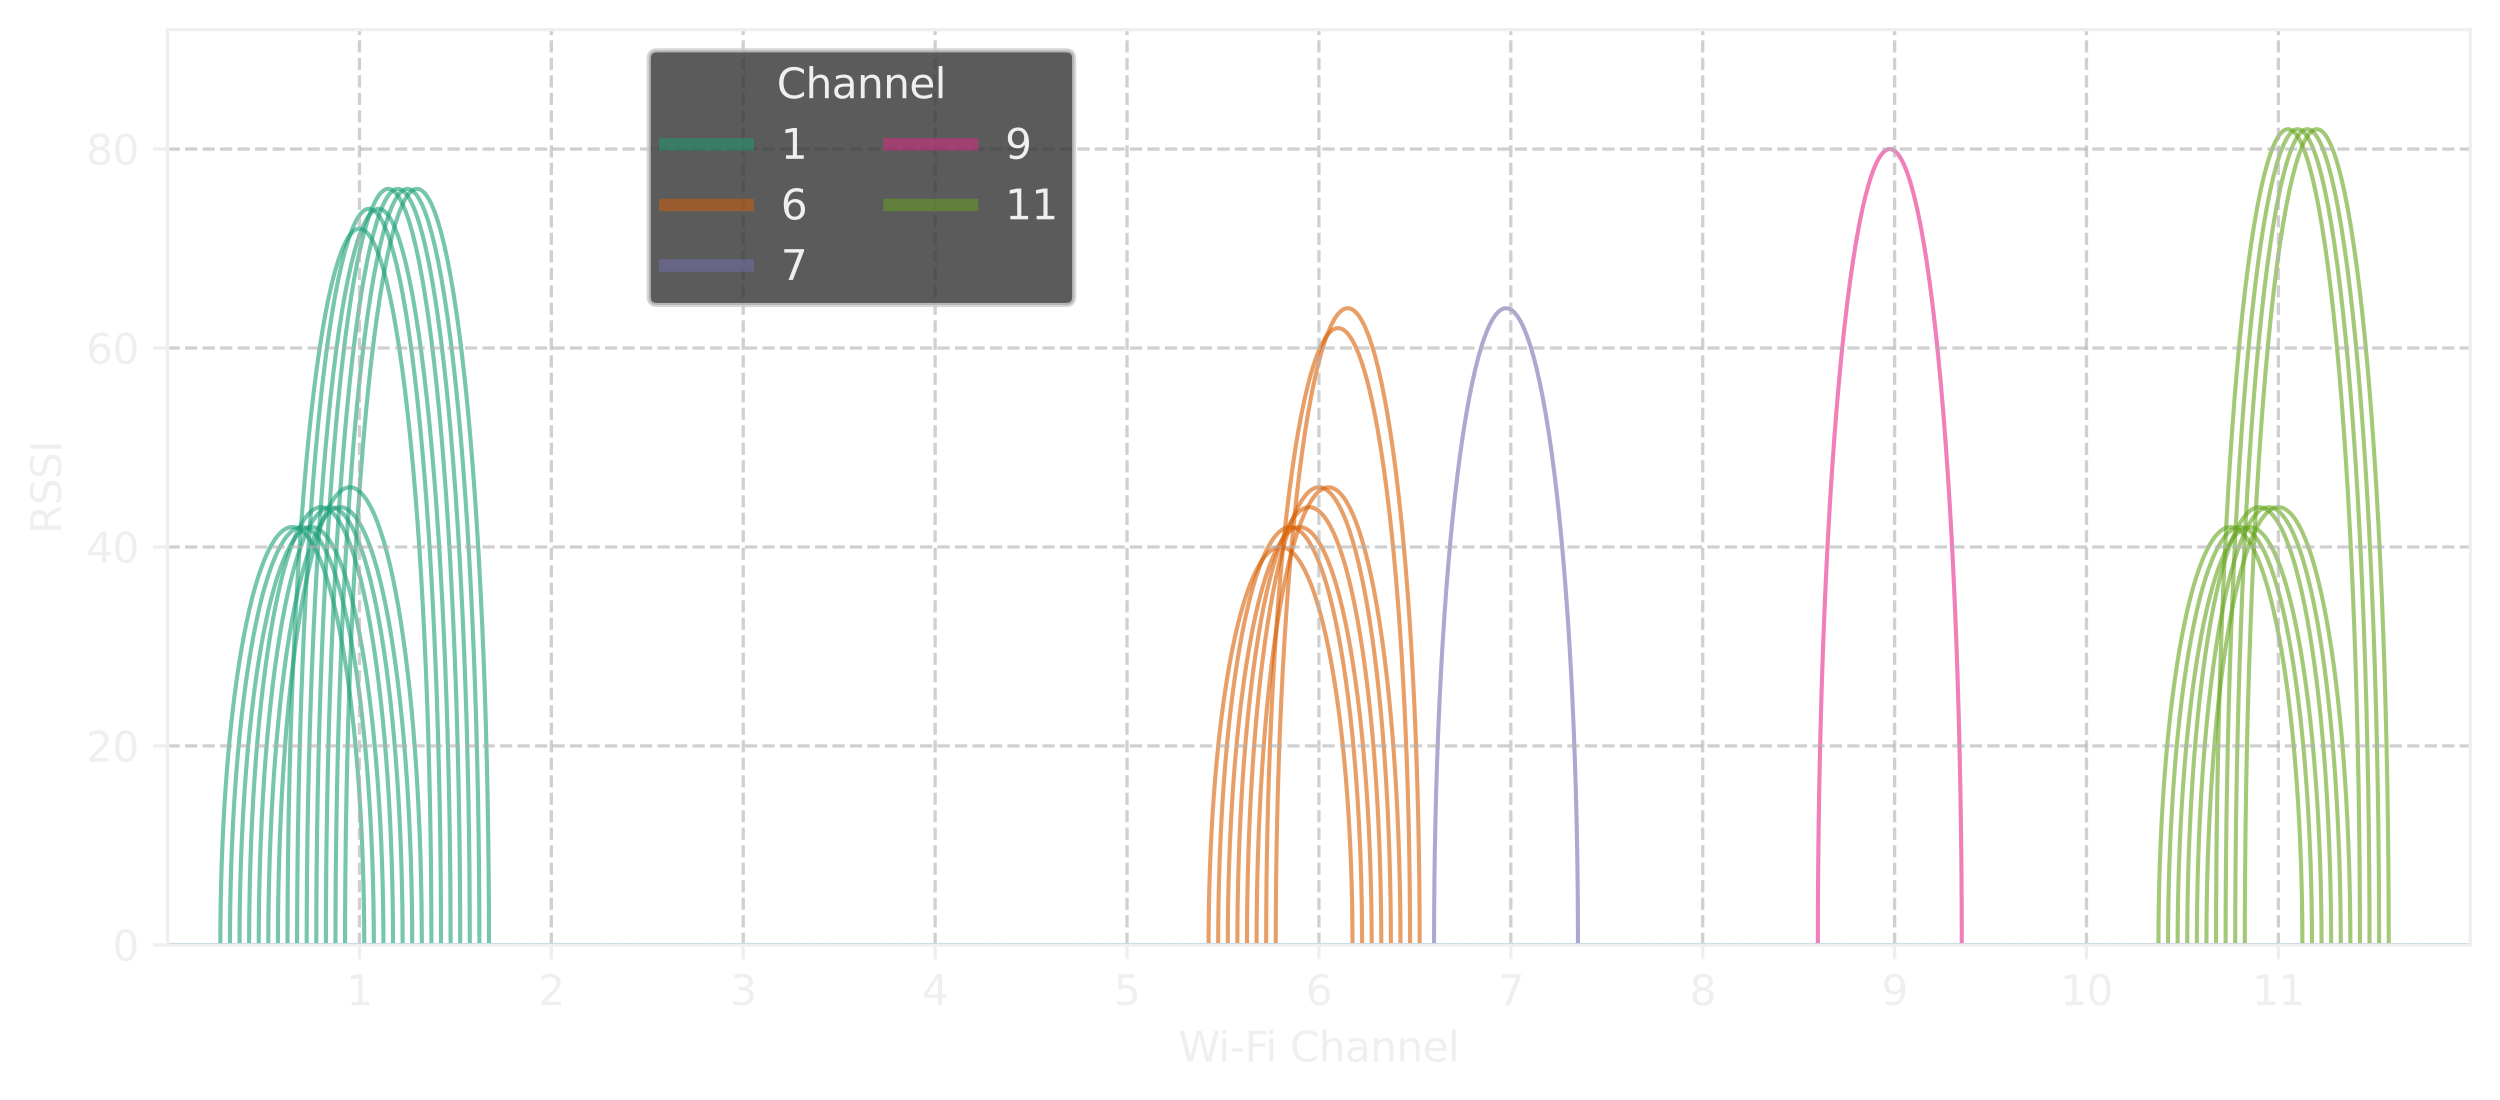 <?xml version="1.0" encoding="utf-8" standalone="no"?>
<!DOCTYPE svg PUBLIC "-//W3C//DTD SVG 1.1//EN"
  "http://www.w3.org/Graphics/SVG/1.1/DTD/svg11.dtd">
<svg xmlns:xlink="http://www.w3.org/1999/xlink" width="605.803pt" height="266.516pt" viewBox="0 0 605.803 266.516" xmlns="http://www.w3.org/2000/svg" version="1.1">
 <defs>
  <style type="text/css">*{stroke-linejoin: round; stroke-linecap: butt}</style>
 </defs>
 <g id="figure_1">
  <g id="patch_1">
   <path d="M 0 266.516 
L 605.803 266.516 
L 605.803 0 
L 0 0 
L 0 266.516 
z
" style="fill: none"/>
  </g>
  <g id="axes_1">
   <g id="patch_2">
    <path d="M 40.603 228.96 
L 598.603 228.96 
L 598.603 7.2 
L 40.603 7.2 
L 40.603 228.96 
z
" style="fill: none"/>
   </g>
   <g id="patch_3">
    <path d="M 88.266 228.96 
C 88.266 202.12 86.427 176.352 83.158 157.374 
C 79.889 138.395 75.451 127.722 70.828 127.722 
C 66.205 127.722 61.767 138.395 58.498 157.374 
C 55.229 176.352 53.391 202.12 53.391 228.96 
" clip-path="url(#pb430d3cde2)" style="fill: none; opacity: 0.6; stroke: #1b9e77; stroke-linejoin: miter"/>
   </g>
   <g id="patch_4">
    <path d="M 90.591 228.96 
C 90.591 202.12 88.752 176.352 85.483 157.374 
C 82.214 138.395 77.776 127.722 73.153 127.722 
C 68.53 127.722 64.092 138.395 60.823 157.374 
C 57.554 176.352 55.716 202.12 55.716 228.96 
" clip-path="url(#pb430d3cde2)" style="fill: none; opacity: 0.6; stroke: #1b9e77; stroke-linejoin: miter"/>
   </g>
   <g id="patch_5">
    <path d="M 92.916 228.96 
C 92.916 202.12 91.077 176.352 87.808 157.374 
C 84.539 138.395 80.101 127.722 75.478 127.722 
C 70.855 127.722 66.417 138.395 63.148 157.374 
C 59.879 176.352 58.041 202.12 58.041 228.96 
" clip-path="url(#pb430d3cde2)" style="fill: none; opacity: 0.6; stroke: #1b9e77; stroke-linejoin: miter"/>
   </g>
   <g id="patch_6">
    <path d="M 95.241 228.96 
C 95.241 200.842 93.402 173.847 90.133 153.965 
C 86.864 134.083 82.426 122.901 77.803 122.901 
C 73.18 122.901 68.742 134.083 65.473 153.965 
C 62.204 173.847 60.366 200.842 60.366 228.96 
" clip-path="url(#pb430d3cde2)" style="fill: none; opacity: 0.6; stroke: #1b9e77; stroke-linejoin: miter"/>
   </g>
   <g id="patch_7">
    <path d="M 97.566 228.96 
C 97.566 200.842 95.727 173.847 92.458 153.965 
C 89.189 134.083 84.751 122.901 80.128 122.901 
C 75.505 122.901 71.067 134.083 67.798 153.965 
C 64.529 173.847 62.691 200.842 62.691 228.96 
" clip-path="url(#pb430d3cde2)" style="fill: none; opacity: 0.6; stroke: #1b9e77; stroke-linejoin: miter"/>
   </g>
   <g id="patch_8">
    <path d="M 99.891 228.96 
C 99.891 200.842 98.052 173.847 94.783 153.965 
C 91.514 134.083 87.076 122.901 82.453 122.901 
C 77.83 122.901 73.392 134.083 70.123 153.965 
C 66.854 173.847 65.016 200.842 65.016 228.96 
" clip-path="url(#pb430d3cde2)" style="fill: none; opacity: 0.6; stroke: #1b9e77; stroke-linejoin: miter"/>
   </g>
   <g id="patch_9">
    <path d="M 102.216 228.96 
C 102.216 199.564 100.377 171.342 97.108 150.556 
C 93.839 129.77 89.401 118.08 84.778 118.08 
C 80.155 118.08 75.717 129.77 72.448 150.556 
C 69.179 171.342 67.341 199.564 67.341 228.96 
" clip-path="url(#pb430d3cde2)" style="fill: none; opacity: 0.6; stroke: #1b9e77; stroke-linejoin: miter"/>
   </g>
   <g id="patch_10">
    <path d="M 104.541 228.96 
C 104.541 182.949 102.702 138.775 99.433 106.241 
C 96.164 73.706 91.726 55.409 87.103 55.409 
C 82.48 55.409 78.042 73.706 74.773 106.241 
C 71.504 138.775 69.666 182.949 69.666 228.96 
" clip-path="url(#pb430d3cde2)" style="fill: none; opacity: 0.6; stroke: #1b9e77; stroke-linejoin: miter"/>
   </g>
   <g id="patch_11">
    <path d="M 106.866 228.96 
C 106.866 181.671 105.027 136.27 101.758 102.832 
C 98.489 69.393 94.051 50.588 89.428 50.588 
C 84.805 50.588 80.367 69.393 77.098 102.832 
C 73.829 136.27 71.991 181.671 71.991 228.96 
" clip-path="url(#pb430d3cde2)" style="fill: none; opacity: 0.6; stroke: #1b9e77; stroke-linejoin: miter"/>
   </g>
   <g id="patch_12">
    <path d="M 109.191 228.96 
C 109.191 181.671 107.352 136.27 104.083 102.832 
C 100.814 69.393 96.376 50.588 91.753 50.588 
C 87.13 50.588 82.692 69.393 79.423 102.832 
C 76.154 136.27 74.316 181.671 74.316 228.96 
" clip-path="url(#pb430d3cde2)" style="fill: none; opacity: 0.6; stroke: #1b9e77; stroke-linejoin: miter"/>
   </g>
   <g id="patch_13">
    <path d="M 111.516 228.96 
C 111.516 180.393 109.677 133.765 106.408 99.423 
C 103.139 65.081 98.701 45.767 94.078 45.767 
C 89.455 45.767 85.017 65.081 81.748 99.423 
C 78.479 133.765 76.641 180.393 76.641 228.96 
" clip-path="url(#pb430d3cde2)" style="fill: none; opacity: 0.6; stroke: #1b9e77; stroke-linejoin: miter"/>
   </g>
   <g id="patch_14">
    <path d="M 113.841 228.96 
C 113.841 180.393 112.002 133.765 108.733 99.423 
C 105.464 65.081 101.026 45.767 96.403 45.767 
C 91.78 45.767 87.342 65.081 84.073 99.423 
C 80.804 133.765 78.966 180.393 78.966 228.96 
" clip-path="url(#pb430d3cde2)" style="fill: none; opacity: 0.6; stroke: #1b9e77; stroke-linejoin: miter"/>
   </g>
   <g id="patch_15">
    <path d="M 116.166 228.96 
C 116.166 180.393 114.327 133.765 111.058 99.423 
C 107.789 65.081 103.351 45.767 98.728 45.767 
C 94.105 45.767 89.667 65.081 86.398 99.423 
C 83.129 133.765 81.291 180.393 81.291 228.96 
" clip-path="url(#pb430d3cde2)" style="fill: none; opacity: 0.6; stroke: #1b9e77; stroke-linejoin: miter"/>
   </g>
   <g id="patch_16">
    <path d="M 118.491 228.96 
C 118.491 180.393 116.652 133.765 113.383 99.423 
C 110.114 65.081 105.676 45.767 101.053 45.767 
C 96.43 45.767 91.992 65.081 88.723 99.423 
C 85.454 133.765 83.616 180.393 83.616 228.96 
" clip-path="url(#pb430d3cde2)" style="fill: none; opacity: 0.6; stroke: #1b9e77; stroke-linejoin: miter"/>
   </g>
   <g id="patch_17">
    <path d="M 327.741 228.96 
C 327.741 203.398 325.902 178.857 322.633 160.783 
C 319.364 142.708 314.926 132.543 310.303 132.543 
C 305.68 132.543 301.242 142.708 297.973 160.783 
C 294.704 178.857 292.866 203.398 292.866 228.96 
" clip-path="url(#pb430d3cde2)" style="fill: none; opacity: 0.6; stroke: #d95f02; stroke-linejoin: miter"/>
   </g>
   <g id="patch_18">
    <path d="M 330.066 228.96 
C 330.066 202.12 328.227 176.352 324.958 157.374 
C 321.689 138.395 317.251 127.722 312.628 127.722 
C 308.005 127.722 303.567 138.395 300.298 157.374 
C 297.029 176.352 295.191 202.12 295.191 228.96 
" clip-path="url(#pb430d3cde2)" style="fill: none; opacity: 0.6; stroke: #d95f02; stroke-linejoin: miter"/>
   </g>
   <g id="patch_19">
    <path d="M 332.391 228.96 
C 332.391 202.12 330.552 176.352 327.283 157.374 
C 324.014 138.395 319.576 127.722 314.953 127.722 
C 310.33 127.722 305.892 138.395 302.623 157.374 
C 299.354 176.352 297.516 202.12 297.516 228.96 
" clip-path="url(#pb430d3cde2)" style="fill: none; opacity: 0.6; stroke: #d95f02; stroke-linejoin: miter"/>
   </g>
   <g id="patch_20">
    <path d="M 334.716 228.96 
C 334.716 200.842 332.877 173.847 329.608 153.965 
C 326.339 134.083 321.901 122.901 317.278 122.901 
C 312.655 122.901 308.217 134.083 304.948 153.965 
C 301.679 173.847 299.841 200.842 299.841 228.96 
" clip-path="url(#pb430d3cde2)" style="fill: none; opacity: 0.6; stroke: #d95f02; stroke-linejoin: miter"/>
   </g>
   <g id="patch_21">
    <path d="M 337.041 228.96 
C 337.041 199.564 335.202 171.342 331.933 150.556 
C 328.664 129.77 324.226 118.08 319.603 118.08 
C 314.98 118.08 310.542 129.77 307.273 150.556 
C 304.004 171.342 302.166 199.564 302.166 228.96 
" clip-path="url(#pb430d3cde2)" style="fill: none; opacity: 0.6; stroke: #d95f02; stroke-linejoin: miter"/>
   </g>
   <g id="patch_22">
    <path d="M 339.366 228.96 
C 339.366 199.564 337.527 171.342 334.258 150.556 
C 330.989 129.77 326.551 118.08 321.928 118.08 
C 317.305 118.08 312.867 129.77 309.598 150.556 
C 306.329 171.342 304.491 199.564 304.491 228.96 
" clip-path="url(#pb430d3cde2)" style="fill: none; opacity: 0.6; stroke: #d95f02; stroke-linejoin: miter"/>
   </g>
   <g id="patch_23">
    <path d="M 341.691 228.96 
C 341.691 189.339 339.852 151.301 336.583 123.285 
C 333.314 95.269 328.876 79.513 324.253 79.513 
C 319.63 79.513 315.192 95.269 311.923 123.285 
C 308.654 151.301 306.816 189.339 306.816 228.96 
" clip-path="url(#pb430d3cde2)" style="fill: none; opacity: 0.6; stroke: #d95f02; stroke-linejoin: miter"/>
   </g>
   <g id="patch_24">
    <path d="M 344.016 228.96 
C 344.016 188.061 342.177 148.796 338.908 119.876 
C 335.639 90.956 331.201 74.692 326.578 74.692 
C 321.955 74.692 317.517 90.956 314.248 119.876 
C 310.979 148.796 309.141 188.061 309.141 228.96 
" clip-path="url(#pb430d3cde2)" style="fill: none; opacity: 0.6; stroke: #d95f02; stroke-linejoin: miter"/>
   </g>
   <g id="patch_25">
    <path d="M 382.378 228.96 
C 382.378 188.061 380.54 148.796 377.271 119.876 
C 374.002 90.956 369.564 74.692 364.941 74.692 
C 360.318 74.692 355.879 90.956 352.61 119.876 
C 349.342 148.796 347.503 188.061 347.503 228.96 
" clip-path="url(#pb430d3cde2)" style="fill: none; opacity: 0.6; stroke: #7570b3; stroke-linejoin: miter"/>
   </g>
   <g id="patch_26">
    <path d="M 475.378 228.96 
C 475.378 177.837 473.54 128.755 470.271 92.605 
C 467.002 56.456 462.564 36.125 457.941 36.125 
C 453.318 36.125 448.879 56.456 445.61 92.605 
C 442.342 128.755 440.503 177.837 440.503 228.96 
" clip-path="url(#pb430d3cde2)" style="fill: none; opacity: 0.6; stroke: #e7298a; stroke-linejoin: miter"/>
   </g>
   <g id="patch_27">
    <path d="M 557.916 228.96 
C 557.916 202.12 556.077 176.352 552.808 157.374 
C 549.539 138.395 545.101 127.722 540.478 127.722 
C 535.855 127.722 531.417 138.395 528.148 157.374 
C 524.879 176.352 523.041 202.12 523.041 228.96 
" clip-path="url(#pb430d3cde2)" style="fill: none; opacity: 0.6; stroke: #66a61e; stroke-linejoin: miter"/>
   </g>
   <g id="patch_28">
    <path d="M 560.241 228.96 
C 560.241 202.12 558.402 176.352 555.133 157.374 
C 551.864 138.395 547.426 127.722 542.803 127.722 
C 538.18 127.722 533.742 138.395 530.473 157.374 
C 527.204 176.352 525.366 202.12 525.366 228.96 
" clip-path="url(#pb430d3cde2)" style="fill: none; opacity: 0.6; stroke: #66a61e; stroke-linejoin: miter"/>
   </g>
   <g id="patch_29">
    <path d="M 562.566 228.96 
C 562.566 202.12 560.727 176.352 557.458 157.374 
C 554.189 138.395 549.751 127.722 545.128 127.722 
C 540.505 127.722 536.067 138.395 532.798 157.374 
C 529.529 176.352 527.691 202.12 527.691 228.96 
" clip-path="url(#pb430d3cde2)" style="fill: none; opacity: 0.6; stroke: #66a61e; stroke-linejoin: miter"/>
   </g>
   <g id="patch_30">
    <path d="M 564.891 228.96 
C 564.891 200.842 563.052 173.847 559.783 153.965 
C 556.514 134.083 552.076 122.901 547.453 122.901 
C 542.83 122.901 538.392 134.083 535.123 153.965 
C 531.854 173.847 530.016 200.842 530.016 228.96 
" clip-path="url(#pb430d3cde2)" style="fill: none; opacity: 0.6; stroke: #66a61e; stroke-linejoin: miter"/>
   </g>
   <g id="patch_31">
    <path d="M 567.216 228.96 
C 567.216 200.842 565.377 173.847 562.108 153.965 
C 558.839 134.083 554.401 122.901 549.778 122.901 
C 545.155 122.901 540.717 134.083 537.448 153.965 
C 534.179 173.847 532.341 200.842 532.341 228.96 
" clip-path="url(#pb430d3cde2)" style="fill: none; opacity: 0.6; stroke: #66a61e; stroke-linejoin: miter"/>
   </g>
   <g id="patch_32">
    <path d="M 569.541 228.96 
C 569.541 200.842 567.702 173.847 564.433 153.965 
C 561.164 134.083 556.726 122.901 552.103 122.901 
C 547.48 122.901 543.042 134.083 539.773 153.965 
C 536.504 173.847 534.666 200.842 534.666 228.96 
" clip-path="url(#pb430d3cde2)" style="fill: none; opacity: 0.6; stroke: #66a61e; stroke-linejoin: miter"/>
   </g>
   <g id="patch_33">
    <path d="M 571.866 228.96 
C 571.866 176.559 570.027 126.25 566.758 89.196 
C 563.489 52.143 559.051 31.304 554.428 31.304 
C 549.805 31.304 545.367 52.143 542.098 89.196 
C 538.829 126.25 536.991 176.559 536.991 228.96 
" clip-path="url(#pb430d3cde2)" style="fill: none; opacity: 0.6; stroke: #66a61e; stroke-linejoin: miter"/>
   </g>
   <g id="patch_34">
    <path d="M 574.191 228.96 
C 574.191 176.559 572.352 126.25 569.083 89.196 
C 565.814 52.143 561.376 31.304 556.753 31.304 
C 552.13 31.304 547.692 52.143 544.423 89.196 
C 541.154 126.25 539.316 176.559 539.316 228.96 
" clip-path="url(#pb430d3cde2)" style="fill: none; opacity: 0.6; stroke: #66a61e; stroke-linejoin: miter"/>
   </g>
   <g id="patch_35">
    <path d="M 576.516 228.96 
C 576.516 176.559 574.677 126.25 571.408 89.196 
C 568.139 52.143 563.701 31.304 559.078 31.304 
C 554.455 31.304 550.017 52.143 546.748 89.196 
C 543.479 126.25 541.641 176.559 541.641 228.96 
" clip-path="url(#pb430d3cde2)" style="fill: none; opacity: 0.6; stroke: #66a61e; stroke-linejoin: miter"/>
   </g>
   <g id="patch_36">
    <path d="M 578.841 228.96 
C 578.841 176.559 577.002 126.25 573.733 89.196 
C 570.464 52.143 566.026 31.304 561.403 31.304 
C 556.78 31.304 552.342 52.143 549.073 89.196 
C 545.804 126.25 543.966 176.559 543.966 228.96 
" clip-path="url(#pb430d3cde2)" style="fill: none; opacity: 0.6; stroke: #66a61e; stroke-linejoin: miter"/>
   </g>
   <g id="matplotlib.axis_1">
    <g id="xtick_1">
     <g id="line2d_1">
      <path d="M 87.103 228.96 
L 87.103 7.2 
" clip-path="url(#pb430d3cde2)" style="fill: none; stroke-dasharray: 2.96,1.28; stroke-dashoffset: 0; stroke: #b0b0b0; stroke-opacity: 0.6; stroke-width: 0.8"/>
     </g>
     <g id="line2d_2">
      <defs>
       <path id="m14669e0d5f" d="M 0 0 
L 0 3.5 
" style="stroke: #efefef; stroke-width: 0.8"/>
      </defs>
      <g>
       <use xlink:href="#m14669e0d5f" x="87.103" y="228.96" style="fill: #efefef; stroke: #efefef; stroke-width: 0.8"/>
      </g>
     </g>
     <g id="text_1">
      <!-- 1 -->
      <g style="fill: #efefef" transform="translate(83.922 243.558) scale(0.1 -0.1)">
       <defs>
        <path id="DejaVuSans-31" d="M 794 531 
L 1825 531 
L 1825 4091 
L 703 3866 
L 703 4441 
L 1819 4666 
L 2450 4666 
L 2450 531 
L 3481 531 
L 3481 0 
L 794 0 
L 794 531 
z
" transform="scale(0.016)"/>
       </defs>
       <use xlink:href="#DejaVuSans-31"/>
      </g>
     </g>
    </g>
    <g id="xtick_2">
     <g id="line2d_3">
      <path d="M 133.603 228.96 
L 133.603 7.2 
" clip-path="url(#pb430d3cde2)" style="fill: none; stroke-dasharray: 2.96,1.28; stroke-dashoffset: 0; stroke: #b0b0b0; stroke-opacity: 0.6; stroke-width: 0.8"/>
     </g>
     <g id="line2d_4">
      <g>
       <use xlink:href="#m14669e0d5f" x="133.603" y="228.96" style="fill: #efefef; stroke: #efefef; stroke-width: 0.8"/>
      </g>
     </g>
     <g id="text_2">
      <!-- 2 -->
      <g style="fill: #efefef" transform="translate(130.422 243.558) scale(0.1 -0.1)">
       <defs>
        <path id="DejaVuSans-32" d="M 1228 531 
L 3431 531 
L 3431 0 
L 469 0 
L 469 531 
Q 828 903 1448 1529 
Q 2069 2156 2228 2338 
Q 2531 2678 2651 2914 
Q 2772 3150 2772 3378 
Q 2772 3750 2511 3984 
Q 2250 4219 1831 4219 
Q 1534 4219 1204 4116 
Q 875 4013 500 3803 
L 500 4441 
Q 881 4594 1212 4672 
Q 1544 4750 1819 4750 
Q 2544 4750 2975 4387 
Q 3406 4025 3406 3419 
Q 3406 3131 3298 2873 
Q 3191 2616 2906 2266 
Q 2828 2175 2409 1742 
Q 1991 1309 1228 531 
z
" transform="scale(0.016)"/>
       </defs>
       <use xlink:href="#DejaVuSans-32"/>
      </g>
     </g>
    </g>
    <g id="xtick_3">
     <g id="line2d_5">
      <path d="M 180.103 228.96 
L 180.103 7.2 
" clip-path="url(#pb430d3cde2)" style="fill: none; stroke-dasharray: 2.96,1.28; stroke-dashoffset: 0; stroke: #b0b0b0; stroke-opacity: 0.6; stroke-width: 0.8"/>
     </g>
     <g id="line2d_6">
      <g>
       <use xlink:href="#m14669e0d5f" x="180.103" y="228.96" style="fill: #efefef; stroke: #efefef; stroke-width: 0.8"/>
      </g>
     </g>
     <g id="text_3">
      <!-- 3 -->
      <g style="fill: #efefef" transform="translate(176.922 243.558) scale(0.1 -0.1)">
       <defs>
        <path id="DejaVuSans-33" d="M 2597 2516 
Q 3050 2419 3304 2112 
Q 3559 1806 3559 1356 
Q 3559 666 3084 287 
Q 2609 -91 1734 -91 
Q 1441 -91 1130 -33 
Q 819 25 488 141 
L 488 750 
Q 750 597 1062 519 
Q 1375 441 1716 441 
Q 2309 441 2620 675 
Q 2931 909 2931 1356 
Q 2931 1769 2642 2001 
Q 2353 2234 1838 2234 
L 1294 2234 
L 1294 2753 
L 1863 2753 
Q 2328 2753 2575 2939 
Q 2822 3125 2822 3475 
Q 2822 3834 2567 4026 
Q 2313 4219 1838 4219 
Q 1578 4219 1281 4162 
Q 984 4106 628 3988 
L 628 4550 
Q 988 4650 1302 4700 
Q 1616 4750 1894 4750 
Q 2613 4750 3031 4423 
Q 3450 4097 3450 3541 
Q 3450 3153 3228 2886 
Q 3006 2619 2597 2516 
z
" transform="scale(0.016)"/>
       </defs>
       <use xlink:href="#DejaVuSans-33"/>
      </g>
     </g>
    </g>
    <g id="xtick_4">
     <g id="line2d_7">
      <path d="M 226.603 228.96 
L 226.603 7.2 
" clip-path="url(#pb430d3cde2)" style="fill: none; stroke-dasharray: 2.96,1.28; stroke-dashoffset: 0; stroke: #b0b0b0; stroke-opacity: 0.6; stroke-width: 0.8"/>
     </g>
     <g id="line2d_8">
      <g>
       <use xlink:href="#m14669e0d5f" x="226.603" y="228.96" style="fill: #efefef; stroke: #efefef; stroke-width: 0.8"/>
      </g>
     </g>
     <g id="text_4">
      <!-- 4 -->
      <g style="fill: #efefef" transform="translate(223.422 243.558) scale(0.1 -0.1)">
       <defs>
        <path id="DejaVuSans-34" d="M 2419 4116 
L 825 1625 
L 2419 1625 
L 2419 4116 
z
M 2253 4666 
L 3047 4666 
L 3047 1625 
L 3713 1625 
L 3713 1100 
L 3047 1100 
L 3047 0 
L 2419 0 
L 2419 1100 
L 313 1100 
L 313 1709 
L 2253 4666 
z
" transform="scale(0.016)"/>
       </defs>
       <use xlink:href="#DejaVuSans-34"/>
      </g>
     </g>
    </g>
    <g id="xtick_5">
     <g id="line2d_9">
      <path d="M 273.103 228.96 
L 273.103 7.2 
" clip-path="url(#pb430d3cde2)" style="fill: none; stroke-dasharray: 2.96,1.28; stroke-dashoffset: 0; stroke: #b0b0b0; stroke-opacity: 0.6; stroke-width: 0.8"/>
     </g>
     <g id="line2d_10">
      <g>
       <use xlink:href="#m14669e0d5f" x="273.103" y="228.96" style="fill: #efefef; stroke: #efefef; stroke-width: 0.8"/>
      </g>
     </g>
     <g id="text_5">
      <!-- 5 -->
      <g style="fill: #efefef" transform="translate(269.922 243.558) scale(0.1 -0.1)">
       <defs>
        <path id="DejaVuSans-35" d="M 691 4666 
L 3169 4666 
L 3169 4134 
L 1269 4134 
L 1269 2991 
Q 1406 3038 1543 3061 
Q 1681 3084 1819 3084 
Q 2600 3084 3056 2656 
Q 3513 2228 3513 1497 
Q 3513 744 3044 326 
Q 2575 -91 1722 -91 
Q 1428 -91 1123 -41 
Q 819 9 494 109 
L 494 744 
Q 775 591 1075 516 
Q 1375 441 1709 441 
Q 2250 441 2565 725 
Q 2881 1009 2881 1497 
Q 2881 1984 2565 2268 
Q 2250 2553 1709 2553 
Q 1456 2553 1204 2497 
Q 953 2441 691 2322 
L 691 4666 
z
" transform="scale(0.016)"/>
       </defs>
       <use xlink:href="#DejaVuSans-35"/>
      </g>
     </g>
    </g>
    <g id="xtick_6">
     <g id="line2d_11">
      <path d="M 319.603 228.96 
L 319.603 7.2 
" clip-path="url(#pb430d3cde2)" style="fill: none; stroke-dasharray: 2.96,1.28; stroke-dashoffset: 0; stroke: #b0b0b0; stroke-opacity: 0.6; stroke-width: 0.8"/>
     </g>
     <g id="line2d_12">
      <g>
       <use xlink:href="#m14669e0d5f" x="319.603" y="228.96" style="fill: #efefef; stroke: #efefef; stroke-width: 0.8"/>
      </g>
     </g>
     <g id="text_6">
      <!-- 6 -->
      <g style="fill: #efefef" transform="translate(316.422 243.558) scale(0.1 -0.1)">
       <defs>
        <path id="DejaVuSans-36" d="M 2113 2584 
Q 1688 2584 1439 2293 
Q 1191 2003 1191 1497 
Q 1191 994 1439 701 
Q 1688 409 2113 409 
Q 2538 409 2786 701 
Q 3034 994 3034 1497 
Q 3034 2003 2786 2293 
Q 2538 2584 2113 2584 
z
M 3366 4563 
L 3366 3988 
Q 3128 4100 2886 4159 
Q 2644 4219 2406 4219 
Q 1781 4219 1451 3797 
Q 1122 3375 1075 2522 
Q 1259 2794 1537 2939 
Q 1816 3084 2150 3084 
Q 2853 3084 3261 2657 
Q 3669 2231 3669 1497 
Q 3669 778 3244 343 
Q 2819 -91 2113 -91 
Q 1303 -91 875 529 
Q 447 1150 447 2328 
Q 447 3434 972 4092 
Q 1497 4750 2381 4750 
Q 2619 4750 2861 4703 
Q 3103 4656 3366 4563 
z
" transform="scale(0.016)"/>
       </defs>
       <use xlink:href="#DejaVuSans-36"/>
      </g>
     </g>
    </g>
    <g id="xtick_7">
     <g id="line2d_13">
      <path d="M 366.103 228.96 
L 366.103 7.2 
" clip-path="url(#pb430d3cde2)" style="fill: none; stroke-dasharray: 2.96,1.28; stroke-dashoffset: 0; stroke: #b0b0b0; stroke-opacity: 0.6; stroke-width: 0.8"/>
     </g>
     <g id="line2d_14">
      <g>
       <use xlink:href="#m14669e0d5f" x="366.103" y="228.96" style="fill: #efefef; stroke: #efefef; stroke-width: 0.8"/>
      </g>
     </g>
     <g id="text_7">
      <!-- 7 -->
      <g style="fill: #efefef" transform="translate(362.922 243.558) scale(0.1 -0.1)">
       <defs>
        <path id="DejaVuSans-37" d="M 525 4666 
L 3525 4666 
L 3525 4397 
L 1831 0 
L 1172 0 
L 2766 4134 
L 525 4134 
L 525 4666 
z
" transform="scale(0.016)"/>
       </defs>
       <use xlink:href="#DejaVuSans-37"/>
      </g>
     </g>
    </g>
    <g id="xtick_8">
     <g id="line2d_15">
      <path d="M 412.603 228.96 
L 412.603 7.2 
" clip-path="url(#pb430d3cde2)" style="fill: none; stroke-dasharray: 2.96,1.28; stroke-dashoffset: 0; stroke: #b0b0b0; stroke-opacity: 0.6; stroke-width: 0.8"/>
     </g>
     <g id="line2d_16">
      <g>
       <use xlink:href="#m14669e0d5f" x="412.603" y="228.96" style="fill: #efefef; stroke: #efefef; stroke-width: 0.8"/>
      </g>
     </g>
     <g id="text_8">
      <!-- 8 -->
      <g style="fill: #efefef" transform="translate(409.422 243.558) scale(0.1 -0.1)">
       <defs>
        <path id="DejaVuSans-38" d="M 2034 2216 
Q 1584 2216 1326 1975 
Q 1069 1734 1069 1313 
Q 1069 891 1326 650 
Q 1584 409 2034 409 
Q 2484 409 2743 651 
Q 3003 894 3003 1313 
Q 3003 1734 2745 1975 
Q 2488 2216 2034 2216 
z
M 1403 2484 
Q 997 2584 770 2862 
Q 544 3141 544 3541 
Q 544 4100 942 4425 
Q 1341 4750 2034 4750 
Q 2731 4750 3128 4425 
Q 3525 4100 3525 3541 
Q 3525 3141 3298 2862 
Q 3072 2584 2669 2484 
Q 3125 2378 3379 2068 
Q 3634 1759 3634 1313 
Q 3634 634 3220 271 
Q 2806 -91 2034 -91 
Q 1263 -91 848 271 
Q 434 634 434 1313 
Q 434 1759 690 2068 
Q 947 2378 1403 2484 
z
M 1172 3481 
Q 1172 3119 1398 2916 
Q 1625 2713 2034 2713 
Q 2441 2713 2670 2916 
Q 2900 3119 2900 3481 
Q 2900 3844 2670 4047 
Q 2441 4250 2034 4250 
Q 1625 4250 1398 4047 
Q 1172 3844 1172 3481 
z
" transform="scale(0.016)"/>
       </defs>
       <use xlink:href="#DejaVuSans-38"/>
      </g>
     </g>
    </g>
    <g id="xtick_9">
     <g id="line2d_17">
      <path d="M 459.103 228.96 
L 459.103 7.2 
" clip-path="url(#pb430d3cde2)" style="fill: none; stroke-dasharray: 2.96,1.28; stroke-dashoffset: 0; stroke: #b0b0b0; stroke-opacity: 0.6; stroke-width: 0.8"/>
     </g>
     <g id="line2d_18">
      <g>
       <use xlink:href="#m14669e0d5f" x="459.103" y="228.96" style="fill: #efefef; stroke: #efefef; stroke-width: 0.8"/>
      </g>
     </g>
     <g id="text_9">
      <!-- 9 -->
      <g style="fill: #efefef" transform="translate(455.922 243.558) scale(0.1 -0.1)">
       <defs>
        <path id="DejaVuSans-39" d="M 703 97 
L 703 672 
Q 941 559 1184 500 
Q 1428 441 1663 441 
Q 2288 441 2617 861 
Q 2947 1281 2994 2138 
Q 2813 1869 2534 1725 
Q 2256 1581 1919 1581 
Q 1219 1581 811 2004 
Q 403 2428 403 3163 
Q 403 3881 828 4315 
Q 1253 4750 1959 4750 
Q 2769 4750 3195 4129 
Q 3622 3509 3622 2328 
Q 3622 1225 3098 567 
Q 2575 -91 1691 -91 
Q 1453 -91 1209 -44 
Q 966 3 703 97 
z
M 1959 2075 
Q 2384 2075 2632 2365 
Q 2881 2656 2881 3163 
Q 2881 3666 2632 3958 
Q 2384 4250 1959 4250 
Q 1534 4250 1286 3958 
Q 1038 3666 1038 3163 
Q 1038 2656 1286 2365 
Q 1534 2075 1959 2075 
z
" transform="scale(0.016)"/>
       </defs>
       <use xlink:href="#DejaVuSans-39"/>
      </g>
     </g>
    </g>
    <g id="xtick_10">
     <g id="line2d_19">
      <path d="M 505.603 228.96 
L 505.603 7.2 
" clip-path="url(#pb430d3cde2)" style="fill: none; stroke-dasharray: 2.96,1.28; stroke-dashoffset: 0; stroke: #b0b0b0; stroke-opacity: 0.6; stroke-width: 0.8"/>
     </g>
     <g id="line2d_20">
      <g>
       <use xlink:href="#m14669e0d5f" x="505.603" y="228.96" style="fill: #efefef; stroke: #efefef; stroke-width: 0.8"/>
      </g>
     </g>
     <g id="text_10">
      <!-- 10 -->
      <g style="fill: #efefef" transform="translate(499.241 243.558) scale(0.1 -0.1)">
       <defs>
        <path id="DejaVuSans-30" d="M 2034 4250 
Q 1547 4250 1301 3770 
Q 1056 3291 1056 2328 
Q 1056 1369 1301 889 
Q 1547 409 2034 409 
Q 2525 409 2770 889 
Q 3016 1369 3016 2328 
Q 3016 3291 2770 3770 
Q 2525 4250 2034 4250 
z
M 2034 4750 
Q 2819 4750 3233 4129 
Q 3647 3509 3647 2328 
Q 3647 1150 3233 529 
Q 2819 -91 2034 -91 
Q 1250 -91 836 529 
Q 422 1150 422 2328 
Q 422 3509 836 4129 
Q 1250 4750 2034 4750 
z
" transform="scale(0.016)"/>
       </defs>
       <use xlink:href="#DejaVuSans-31"/>
       <use xlink:href="#DejaVuSans-30" x="63.623"/>
      </g>
     </g>
    </g>
    <g id="xtick_11">
     <g id="line2d_21">
      <path d="M 552.103 228.96 
L 552.103 7.2 
" clip-path="url(#pb430d3cde2)" style="fill: none; stroke-dasharray: 2.96,1.28; stroke-dashoffset: 0; stroke: #b0b0b0; stroke-opacity: 0.6; stroke-width: 0.8"/>
     </g>
     <g id="line2d_22">
      <g>
       <use xlink:href="#m14669e0d5f" x="552.103" y="228.96" style="fill: #efefef; stroke: #efefef; stroke-width: 0.8"/>
      </g>
     </g>
     <g id="text_11">
      <!-- 11 -->
      <g style="fill: #efefef" transform="translate(545.741 243.558) scale(0.1 -0.1)">
       <use xlink:href="#DejaVuSans-31"/>
       <use xlink:href="#DejaVuSans-31" x="63.623"/>
      </g>
     </g>
    </g>
    <g id="text_12">
     <!-- Wi-Fi Channel -->
     <g style="fill: #efefef" transform="translate(285.56 257.237) scale(0.1 -0.1)">
      <defs>
       <path id="DejaVuSans-57" d="M 213 4666 
L 850 4666 
L 1831 722 
L 2809 4666 
L 3519 4666 
L 4500 722 
L 5478 4666 
L 6119 4666 
L 4947 0 
L 4153 0 
L 3169 4050 
L 2175 0 
L 1381 0 
L 213 4666 
z
" transform="scale(0.016)"/>
       <path id="DejaVuSans-69" d="M 603 3500 
L 1178 3500 
L 1178 0 
L 603 0 
L 603 3500 
z
M 603 4863 
L 1178 4863 
L 1178 4134 
L 603 4134 
L 603 4863 
z
" transform="scale(0.016)"/>
       <path id="DejaVuSans-2d" d="M 313 2009 
L 1997 2009 
L 1997 1497 
L 313 1497 
L 313 2009 
z
" transform="scale(0.016)"/>
       <path id="DejaVuSans-46" d="M 628 4666 
L 3309 4666 
L 3309 4134 
L 1259 4134 
L 1259 2759 
L 3109 2759 
L 3109 2228 
L 1259 2228 
L 1259 0 
L 628 0 
L 628 4666 
z
" transform="scale(0.016)"/>
       <path id="DejaVuSans-20" transform="scale(0.016)"/>
       <path id="DejaVuSans-43" d="M 4122 4306 
L 4122 3641 
Q 3803 3938 3442 4084 
Q 3081 4231 2675 4231 
Q 1875 4231 1450 3742 
Q 1025 3253 1025 2328 
Q 1025 1406 1450 917 
Q 1875 428 2675 428 
Q 3081 428 3442 575 
Q 3803 722 4122 1019 
L 4122 359 
Q 3791 134 3420 21 
Q 3050 -91 2638 -91 
Q 1578 -91 968 557 
Q 359 1206 359 2328 
Q 359 3453 968 4101 
Q 1578 4750 2638 4750 
Q 3056 4750 3426 4639 
Q 3797 4528 4122 4306 
z
" transform="scale(0.016)"/>
       <path id="DejaVuSans-68" d="M 3513 2113 
L 3513 0 
L 2938 0 
L 2938 2094 
Q 2938 2591 2744 2837 
Q 2550 3084 2163 3084 
Q 1697 3084 1428 2787 
Q 1159 2491 1159 1978 
L 1159 0 
L 581 0 
L 581 4863 
L 1159 4863 
L 1159 2956 
Q 1366 3272 1645 3428 
Q 1925 3584 2291 3584 
Q 2894 3584 3203 3211 
Q 3513 2838 3513 2113 
z
" transform="scale(0.016)"/>
       <path id="DejaVuSans-61" d="M 2194 1759 
Q 1497 1759 1228 1600 
Q 959 1441 959 1056 
Q 959 750 1161 570 
Q 1363 391 1709 391 
Q 2188 391 2477 730 
Q 2766 1069 2766 1631 
L 2766 1759 
L 2194 1759 
z
M 3341 1997 
L 3341 0 
L 2766 0 
L 2766 531 
Q 2569 213 2275 61 
Q 1981 -91 1556 -91 
Q 1019 -91 701 211 
Q 384 513 384 1019 
Q 384 1609 779 1909 
Q 1175 2209 1959 2209 
L 2766 2209 
L 2766 2266 
Q 2766 2663 2505 2880 
Q 2244 3097 1772 3097 
Q 1472 3097 1187 3025 
Q 903 2953 641 2809 
L 641 3341 
Q 956 3463 1253 3523 
Q 1550 3584 1831 3584 
Q 2591 3584 2966 3190 
Q 3341 2797 3341 1997 
z
" transform="scale(0.016)"/>
       <path id="DejaVuSans-6e" d="M 3513 2113 
L 3513 0 
L 2938 0 
L 2938 2094 
Q 2938 2591 2744 2837 
Q 2550 3084 2163 3084 
Q 1697 3084 1428 2787 
Q 1159 2491 1159 1978 
L 1159 0 
L 581 0 
L 581 3500 
L 1159 3500 
L 1159 2956 
Q 1366 3272 1645 3428 
Q 1925 3584 2291 3584 
Q 2894 3584 3203 3211 
Q 3513 2838 3513 2113 
z
" transform="scale(0.016)"/>
       <path id="DejaVuSans-65" d="M 3597 1894 
L 3597 1613 
L 953 1613 
Q 991 1019 1311 708 
Q 1631 397 2203 397 
Q 2534 397 2845 478 
Q 3156 559 3463 722 
L 3463 178 
Q 3153 47 2828 -22 
Q 2503 -91 2169 -91 
Q 1331 -91 842 396 
Q 353 884 353 1716 
Q 353 2575 817 3079 
Q 1281 3584 2069 3584 
Q 2775 3584 3186 3129 
Q 3597 2675 3597 1894 
z
M 3022 2063 
Q 3016 2534 2758 2815 
Q 2500 3097 2075 3097 
Q 1594 3097 1305 2825 
Q 1016 2553 972 2059 
L 3022 2063 
z
" transform="scale(0.016)"/>
       <path id="DejaVuSans-6c" d="M 603 4863 
L 1178 4863 
L 1178 0 
L 603 0 
L 603 4863 
z
" transform="scale(0.016)"/>
      </defs>
      <use xlink:href="#DejaVuSans-57"/>
      <use xlink:href="#DejaVuSans-69" x="96.627"/>
      <use xlink:href="#DejaVuSans-2d" x="124.41"/>
      <use xlink:href="#DejaVuSans-46" x="160.494"/>
      <use xlink:href="#DejaVuSans-69" x="210.764"/>
      <use xlink:href="#DejaVuSans-20" x="238.547"/>
      <use xlink:href="#DejaVuSans-43" x="270.334"/>
      <use xlink:href="#DejaVuSans-68" x="340.158"/>
      <use xlink:href="#DejaVuSans-61" x="403.537"/>
      <use xlink:href="#DejaVuSans-6e" x="464.816"/>
      <use xlink:href="#DejaVuSans-6e" x="528.195"/>
      <use xlink:href="#DejaVuSans-65" x="591.574"/>
      <use xlink:href="#DejaVuSans-6c" x="653.098"/>
     </g>
    </g>
   </g>
   <g id="matplotlib.axis_2">
    <g id="ytick_1">
     <g id="line2d_23">
      <path d="M 40.603 228.96 
L 598.603 228.96 
" clip-path="url(#pb430d3cde2)" style="fill: none; stroke-dasharray: 2.96,1.28; stroke-dashoffset: 0; stroke: #b0b0b0; stroke-opacity: 0.6; stroke-width: 0.8"/>
     </g>
     <g id="line2d_24">
      <defs>
       <path id="m205f128dea" d="M 0 0 
L -3.5 0 
" style="stroke: #efefef; stroke-width: 0.8"/>
      </defs>
      <g>
       <use xlink:href="#m205f128dea" x="40.603" y="228.96" style="fill: #efefef; stroke: #efefef; stroke-width: 0.8"/>
      </g>
     </g>
     <g id="text_13">
      <!-- 0 -->
      <g style="fill: #efefef" transform="translate(27.241 232.759) scale(0.1 -0.1)">
       <use xlink:href="#DejaVuSans-30"/>
      </g>
     </g>
    </g>
    <g id="ytick_2">
     <g id="line2d_25">
      <path d="M 40.603 180.751 
L 598.603 180.751 
" clip-path="url(#pb430d3cde2)" style="fill: none; stroke-dasharray: 2.96,1.28; stroke-dashoffset: 0; stroke: #b0b0b0; stroke-opacity: 0.6; stroke-width: 0.8"/>
     </g>
     <g id="line2d_26">
      <g>
       <use xlink:href="#m205f128dea" x="40.603" y="180.751" style="fill: #efefef; stroke: #efefef; stroke-width: 0.8"/>
      </g>
     </g>
     <g id="text_14">
      <!-- 20 -->
      <g style="fill: #efefef" transform="translate(20.878 184.551) scale(0.1 -0.1)">
       <use xlink:href="#DejaVuSans-32"/>
       <use xlink:href="#DejaVuSans-30" x="63.623"/>
      </g>
     </g>
    </g>
    <g id="ytick_3">
     <g id="line2d_27">
      <path d="M 40.603 132.543 
L 598.603 132.543 
" clip-path="url(#pb430d3cde2)" style="fill: none; stroke-dasharray: 2.96,1.28; stroke-dashoffset: 0; stroke: #b0b0b0; stroke-opacity: 0.6; stroke-width: 0.8"/>
     </g>
     <g id="line2d_28">
      <g>
       <use xlink:href="#m205f128dea" x="40.603" y="132.543" style="fill: #efefef; stroke: #efefef; stroke-width: 0.8"/>
      </g>
     </g>
     <g id="text_15">
      <!-- 40 -->
      <g style="fill: #efefef" transform="translate(20.878 136.342) scale(0.1 -0.1)">
       <use xlink:href="#DejaVuSans-34"/>
       <use xlink:href="#DejaVuSans-30" x="63.623"/>
      </g>
     </g>
    </g>
    <g id="ytick_4">
     <g id="line2d_29">
      <path d="M 40.603 84.334 
L 598.603 84.334 
" clip-path="url(#pb430d3cde2)" style="fill: none; stroke-dasharray: 2.96,1.28; stroke-dashoffset: 0; stroke: #b0b0b0; stroke-opacity: 0.6; stroke-width: 0.8"/>
     </g>
     <g id="line2d_30">
      <g>
       <use xlink:href="#m205f128dea" x="40.603" y="84.334" style="fill: #efefef; stroke: #efefef; stroke-width: 0.8"/>
      </g>
     </g>
     <g id="text_16">
      <!-- 60 -->
      <g style="fill: #efefef" transform="translate(20.878 88.133) scale(0.1 -0.1)">
       <use xlink:href="#DejaVuSans-36"/>
       <use xlink:href="#DejaVuSans-30" x="63.623"/>
      </g>
     </g>
    </g>
    <g id="ytick_5">
     <g id="line2d_31">
      <path d="M 40.603 36.125 
L 598.603 36.125 
" clip-path="url(#pb430d3cde2)" style="fill: none; stroke-dasharray: 2.96,1.28; stroke-dashoffset: 0; stroke: #b0b0b0; stroke-opacity: 0.6; stroke-width: 0.8"/>
     </g>
     <g id="line2d_32">
      <g>
       <use xlink:href="#m205f128dea" x="40.603" y="36.125" style="fill: #efefef; stroke: #efefef; stroke-width: 0.8"/>
      </g>
     </g>
     <g id="text_17">
      <!-- 80 -->
      <g style="fill: #efefef" transform="translate(20.878 39.924) scale(0.1 -0.1)">
       <use xlink:href="#DejaVuSans-38"/>
       <use xlink:href="#DejaVuSans-30" x="63.623"/>
      </g>
     </g>
    </g>
    <g id="text_18">
     <!-- RSSI -->
     <g style="fill: #efefef" transform="translate(14.798 129.378) rotate(-90) scale(0.1 -0.1)">
      <defs>
       <path id="DejaVuSans-52" d="M 2841 2188 
Q 3044 2119 3236 1894 
Q 3428 1669 3622 1275 
L 4263 0 
L 3584 0 
L 2988 1197 
Q 2756 1666 2539 1819 
Q 2322 1972 1947 1972 
L 1259 1972 
L 1259 0 
L 628 0 
L 628 4666 
L 2053 4666 
Q 2853 4666 3247 4331 
Q 3641 3997 3641 3322 
Q 3641 2881 3436 2590 
Q 3231 2300 2841 2188 
z
M 1259 4147 
L 1259 2491 
L 2053 2491 
Q 2509 2491 2742 2702 
Q 2975 2913 2975 3322 
Q 2975 3731 2742 3939 
Q 2509 4147 2053 4147 
L 1259 4147 
z
" transform="scale(0.016)"/>
       <path id="DejaVuSans-53" d="M 3425 4513 
L 3425 3897 
Q 3066 4069 2747 4153 
Q 2428 4238 2131 4238 
Q 1616 4238 1336 4038 
Q 1056 3838 1056 3469 
Q 1056 3159 1242 3001 
Q 1428 2844 1947 2747 
L 2328 2669 
Q 3034 2534 3370 2195 
Q 3706 1856 3706 1288 
Q 3706 609 3251 259 
Q 2797 -91 1919 -91 
Q 1588 -91 1214 -16 
Q 841 59 441 206 
L 441 856 
Q 825 641 1194 531 
Q 1563 422 1919 422 
Q 2459 422 2753 634 
Q 3047 847 3047 1241 
Q 3047 1584 2836 1778 
Q 2625 1972 2144 2069 
L 1759 2144 
Q 1053 2284 737 2584 
Q 422 2884 422 3419 
Q 422 4038 858 4394 
Q 1294 4750 2059 4750 
Q 2388 4750 2728 4690 
Q 3069 4631 3425 4513 
z
" transform="scale(0.016)"/>
       <path id="DejaVuSans-49" d="M 628 4666 
L 1259 4666 
L 1259 0 
L 628 0 
L 628 4666 
z
" transform="scale(0.016)"/>
      </defs>
      <use xlink:href="#DejaVuSans-52"/>
      <use xlink:href="#DejaVuSans-53" x="69.482"/>
      <use xlink:href="#DejaVuSans-53" x="132.959"/>
      <use xlink:href="#DejaVuSans-49" x="196.436"/>
     </g>
    </g>
   </g>
   <g id="line2d_33">
    <path d="M 40.603 228.96 
L 598.603 228.96 
" clip-path="url(#pb430d3cde2)" style="fill: none; stroke: #1f77b4; stroke-width: 0.8; stroke-linecap: square"/>
   </g>
   <g id="patch_37">
    <path d="M 40.603 228.96 
L 40.603 7.2 
" style="fill: none; stroke: #efefef; stroke-width: 0.8; stroke-linejoin: miter; stroke-linecap: square"/>
   </g>
   <g id="patch_38">
    <path d="M 598.603 228.96 
L 598.603 7.2 
" style="fill: none; stroke: #efefef; stroke-width: 0.8; stroke-linejoin: miter; stroke-linecap: square"/>
   </g>
   <g id="patch_39">
    <path d="M 40.603 228.96 
L 598.603 228.96 
" style="fill: none; stroke: #efefef; stroke-width: 0.8; stroke-linejoin: miter; stroke-linecap: square"/>
   </g>
   <g id="patch_40">
    <path d="M 40.603 7.2 
L 598.603 7.2 
" style="fill: none; stroke: #efefef; stroke-width: 0.8; stroke-linejoin: miter; stroke-linecap: square"/>
   </g>
   <g id="legend_1">
    <g id="patch_41">
     <path d="M 159.203 73.912 
L 258.291 73.912 
Q 260.291 73.912 260.291 71.912 
L 260.291 14.2 
Q 260.291 12.2 258.291 12.2 
L 159.203 12.2 
Q 157.203 12.2 157.203 14.2 
L 157.203 71.912 
Q 157.203 73.912 159.203 73.912 
z
" style="fill: #323232; opacity: 0.8; stroke: #cccccc; stroke-linejoin: miter"/>
    </g>
    <g id="text_19">
     <!-- Channel -->
     <g style="fill: #efefef" transform="translate(188.22 23.798) scale(0.1 -0.1)">
      <use xlink:href="#DejaVuSans-43"/>
      <use xlink:href="#DejaVuSans-68" x="69.824"/>
      <use xlink:href="#DejaVuSans-61" x="133.203"/>
      <use xlink:href="#DejaVuSans-6e" x="194.482"/>
      <use xlink:href="#DejaVuSans-6e" x="257.861"/>
      <use xlink:href="#DejaVuSans-65" x="321.24"/>
      <use xlink:href="#DejaVuSans-6c" x="382.764"/>
     </g>
    </g>
    <g id="line2d_34">
     <path d="M 161.203 34.977 
L 171.203 34.977 
L 181.203 34.977 
" style="fill: none; stroke: #1b9e77; stroke-opacity: 0.5; stroke-width: 3; stroke-linecap: square"/>
    </g>
    <g id="text_20">
     <!-- 1 -->
     <g style="fill: #efefef" transform="translate(189.203 38.477) scale(0.1 -0.1)">
      <use xlink:href="#DejaVuSans-31"/>
     </g>
    </g>
    <g id="line2d_35">
     <path d="M 161.203 49.655 
L 171.203 49.655 
L 181.203 49.655 
" style="fill: none; stroke: #d95f02; stroke-opacity: 0.5; stroke-width: 3; stroke-linecap: square"/>
    </g>
    <g id="text_21">
     <!-- 6 -->
     <g style="fill: #efefef" transform="translate(189.203 53.155) scale(0.1 -0.1)">
      <use xlink:href="#DejaVuSans-36"/>
     </g>
    </g>
    <g id="line2d_36">
     <path d="M 161.203 64.333 
L 171.203 64.333 
L 181.203 64.333 
" style="fill: none; stroke: #7570b3; stroke-opacity: 0.5; stroke-width: 3; stroke-linecap: square"/>
    </g>
    <g id="text_22">
     <!-- 7 -->
     <g style="fill: #efefef" transform="translate(189.203 67.833) scale(0.1 -0.1)">
      <use xlink:href="#DejaVuSans-37"/>
     </g>
    </g>
    <g id="line2d_37">
     <path d="M 215.566 34.977 
L 225.566 34.977 
L 235.566 34.977 
" style="fill: none; stroke: #e7298a; stroke-opacity: 0.5; stroke-width: 3; stroke-linecap: square"/>
    </g>
    <g id="text_23">
     <!-- 9 -->
     <g style="fill: #efefef" transform="translate(243.566 38.477) scale(0.1 -0.1)">
      <use xlink:href="#DejaVuSans-39"/>
     </g>
    </g>
    <g id="line2d_38">
     <path d="M 215.566 49.655 
L 225.566 49.655 
L 235.566 49.655 
" style="fill: none; stroke: #66a61e; stroke-opacity: 0.5; stroke-width: 3; stroke-linecap: square"/>
    </g>
    <g id="text_24">
     <!-- 11 -->
     <g style="fill: #efefef" transform="translate(243.566 53.155) scale(0.1 -0.1)">
      <use xlink:href="#DejaVuSans-31"/>
      <use xlink:href="#DejaVuSans-31" x="63.623"/>
     </g>
    </g>
   </g>
  </g>
 </g>
 <defs>
  <clipPath id="pb430d3cde2">
   <rect x="40.603" y="7.2" width="558" height="221.76"/>
  </clipPath>
 </defs>
</svg>
